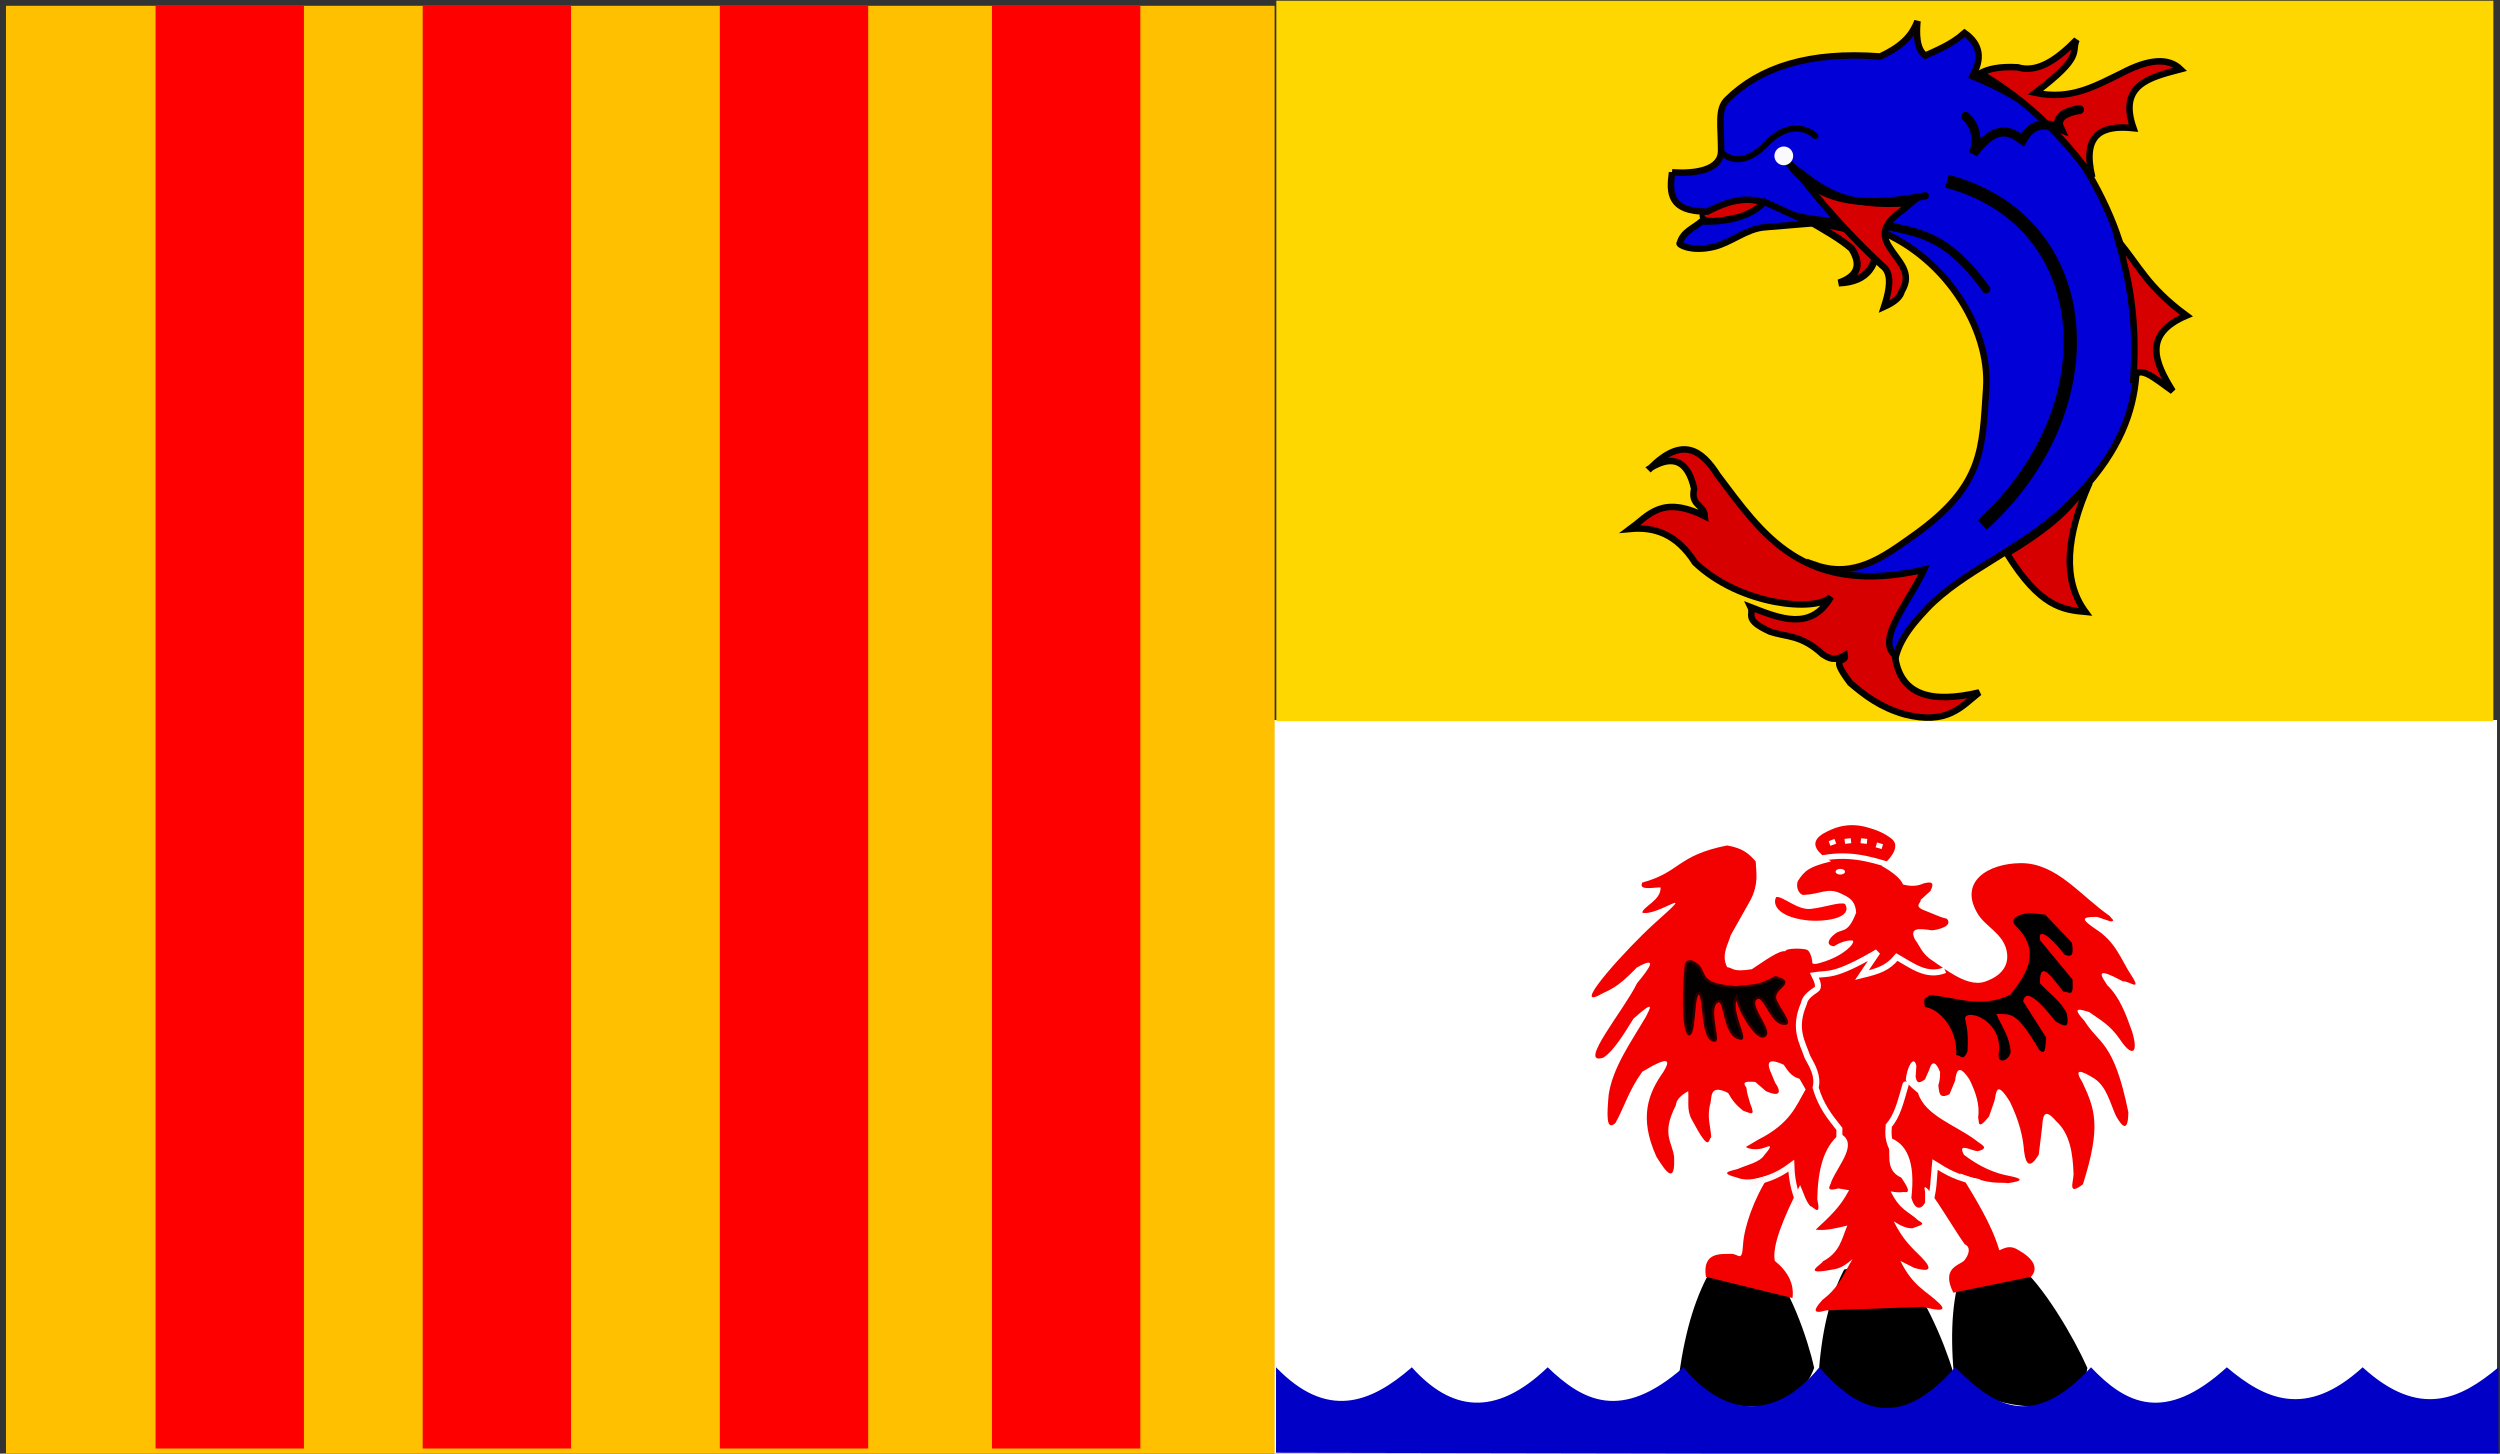 <?xml version="1.0" encoding="UTF-8" standalone="no"?>
<svg
   xmlns:svg="http://www.w3.org/2000/svg"
   xmlns="http://www.w3.org/2000/svg"
   xmlns:xlink="http://www.w3.org/1999/xlink"
   version="1.1"
   width="1000"
   height="581.436"
   id="Provence-Alpes-Cote-d-Azur">
    <rect width="100%" height="100%" fill="#333333" stroke="none"/>
    <title
       id="title3833">Provence Alpes Cote-d'Azur</title>
    <defs
       id="defs4">
        <rect
           width="59.349"
           height="577.403"
           x="62.228"
           y="1.987"
           id="redstripe"
           style="fill:#ff0000;fill-opacity:1;stroke:none" />
        <path
           d="m 672.105,549.97 c 2.683,-18.771 6.817,-31.857 13.435,-43.134 7.071,-1.477 16.971,-2.512 21.213,-0.707 8.246,7.696 15.927,29.576 18.385,41.012 -10.055,27.464 -54.459,10.085 -53.033,2.828 z"
           id="rock"
           style="fill:#000000;fill-opacity:1;stroke:#000000;stroke-width:1px" />
    </defs>
    <g
       id="g3685">
        <rect
           width="491.687"
           height="293.755"
           x="507.396"
           y="287.681"
           id="rect2910"
           style="fill:#00ffff;fill-opacity:0;stroke:none" />
        <rect
           width="489.186"
           height="295.656"
           x="509.617"
           y="288.006"
           id="rect2911"
           style="fill:#ffffff;fill-opacity:1;stroke:none" />
        <g
           id="orange"
           style="display:inline">
            <rect
               width="507.463"
               height="579.957"
               x="2.389"
               y="2.311"
               id="rect3603"
               style="fill:#ffc000;fill-opacity:1;stroke:none" />
        </g>
        <use
           transform="translate(0,0.013)"
           id="r0"
           style="display:inline"
           x="0"
           y="0"
           width="1000"
           height="581.436"
           xlink:href="#redstripe" />
        <use
           transform="translate(106.852,0.013)"
           id="use3661"
           style="display:inline"
           x="0"
           y="0"
           width="1000"
           height="581.436"
           xlink:href="#redstripe" />
        <use
           transform="translate(225.704,0.013)"
           id="use3663"
           style="display:inline"
           x="0"
           y="0"
           width="1000"
           height="581.436"
           xlink:href="#redstripe" />
        <use
           transform="translate(334.556,0.013)"
           id="use3665"
           style="display:inline"
           x="0"
           y="0"
           width="1000"
           height="581.436"
           xlink:href="#redstripe" />
        <rect
           width="486.803"
           height="288.172"
           x="510.538"
           y="0.294"
           id="rect2931"
           style="fill:#ffd700;fill-opacity:1;stroke:none;display:inline" />
        <path
           d="m 689.655,87.713 21.563,-3.854 -6.284,-12.567 -22.349,12.996 c -3.746,2.178 -1.621,4.979 7.069,3.425 z"
           id="tongue"
           style="fill:#d70000;fill-opacity:1;stroke:#000000;stroke-width:2px;stroke-linecap:butt;stroke-linejoin:miter;stroke-opacity:1;display:inline" />
        <path
           d="m 668.804,68.935 c -1.075,8.13 -1.227,15.799 14.138,15.709 11.552,-6.075 19.2,-5.703 25.134,-2.356 13.624,7.684 28.903,4.754 40.058,8.64 29.508,10.279 48.016,40.375 46.341,64.406 -1.675,24.031 -0.752,38.861 -29.061,58.908 -11.971,8.477 -23.496,17.253 -39.272,11.782 l 31.418,42.414 c 0.078,-9.471 5.617,-17.041 13.353,-25.134 14.326,-14.987 37.279,-23.292 54.981,-40.058 36.637,-34.698 29.154,-62.204 25.92,-88.755 -2.358,-19.355 -11.106,-37.441 -21.992,-54.196 -7.99,-12.298 -21.992,-21.992 -40.843,-29.847 3.901,-6.75 3.423,-12.623 -3.142,-17.28 -5.528,4.886 -11.489,7.063 -15.709,9.069 -3.693,-2.605 -3.565,-9.119 -3.142,-13.782 -1.89,4.713 -4.771,9.425 -14.923,14.138 -28.325,-2.144 -48.133,4.276 -61.265,17.28 -3.838,3.801 -2.362,10.02 -2.356,20.422 0.004,7.829 -10.45,9.281 -19.636,8.64 z"
           id="body"
           style="fill:#0000d7;fill-opacity:1;stroke:#080101;stroke-width:2.6;stroke-linecap:butt;stroke-linejoin:miter;stroke-miterlimit:4;stroke-opacity:1;stroke-dasharray:none;display:inline" />
        <path
           d="m 671.946,97.211 c 1.193,-4.567 5.582,-5.938 8.64,-8.64 18.877,0.759 25.134,-7.854 25.134,-7.854 l 18.851,8.64 -18.851,1.571 c -7.268,0.606 -13.318,6.202 -20.422,7.854 -9.166,2.132 -14.423,-1.214 -13.353,-1.571 z"
           id="jaw"
           style="fill:#0000d7;fill-opacity:1;stroke:#000000;stroke-width:2.6px;stroke-linecap:butt;stroke-linejoin:miter;stroke-opacity:1;display:inline" />
        <path
           d="m 752.847,89.749 c 12.857,3.543 24.792,2.479 41.628,25.92"
           id="finline"
           style="fill:none;stroke:#000000;stroke-width:3.3;stroke-linecap:round;stroke-linejoin:miter;stroke-miterlimit:4;stroke-opacity:1;stroke-dasharray:none;display:inline" />
        <path
           d="m 723.513,88.299 c 6.426,3.72 12.964,7.439 17.167,11.159 4.396,7.023 1.888,11.284 -5.15,13.734 11.774,-0.529 15.511,-6.91 15.84,-18.884 L 723.513,88.299 z"
           id="right_dorsal"
           style="fill:#d70000;fill-opacity:1;stroke:#000000;stroke-width:2.841px;stroke-linecap:butt;stroke-linejoin:miter;stroke-opacity:1;display:inline" />
        <path
           d="m 717.502,66.971 c 9.928,13.091 21.239,26.181 35.345,39.272 2.844,2.055 4.185,6.115 0.785,16.494 4.682,-2.095 6.565,-4.189 7.069,-6.284 4.537,-7.287 -1.405,-11.954 -4.713,-17.28 -6.107,-9.017 2.871,-13.007 8.64,-18.065 -28.573,2.434 -36.702,-6.49 -47.127,-14.138 z"
           id="left_dorsal"
           style="fill:#d70000;fill-opacity:1;stroke:#000000;stroke-width:2.6px;stroke-linecap:butt;stroke-linejoin:miter;stroke-opacity:1;display:inline" />
        <path
           d="m 792.119,29.27 c 3.181,-1.682 7.571,-2.76 14.923,-2.356 7.854,2.392 15.709,-2.975 23.563,-10.996 -2.248,5.263 3.139,6.285 -16.494,21.207 14.377,3.095 24.217,-2.882 34.559,-7.854 11.044,-5.84 18.802,-6.203 23.563,-1.571 -12.227,3.231 -24.971,6.062 -18.851,23.563 C 840.905,49.955 832.705,53.461 836.889,70.898 825.636,55.187 811.724,40.805 792.119,29.27 z"
           id="back_1"
           style="fill:#d70000;fill-opacity:1;stroke:#000000;stroke-width:2.6px;stroke-linecap:butt;stroke-linejoin:miter;stroke-opacity:1;display:inline" />
        <path
           d="m 847.383,96.535 c 4.564,16.521 7.653,32.094 5.854,56.69 0.856,-9.256 9.013,-1.477 15.847,3.215 -7.204,-11.574 -12.039,-22.753 5.498,-30.203 -15.769,-11.576 -18.907,-19.994 -27.199,-29.701 z"
           id="back_2"
           style="fill:#d70000;fill-opacity:1;stroke:#000000;stroke-width:2.6px;stroke-linecap:butt;stroke-linejoin:miter;stroke-opacity:1;display:inline" />
        <path
           d="m 835.885,192.998 c -7.367,8.093 -9.992,14.408 -33.127,28.414 13.176,21.312 22.33,22.52 31.41,23.353 -9.407,-12.82 -7.713,-30.574 1.716,-51.766 z"
           id="back_3"
           style="fill:#d70000;fill-opacity:1;stroke:#000000;stroke-width:2.6px;stroke-linecap:butt;stroke-linejoin:miter;stroke-opacity:1;display:inline" />
        <path
           d="m 660.245,187.144 c 8.846,-5.314 14.862,-3.082 17.425,8.356 -1.646,6.74 3.95,6.237 4.284,10.996 -17.293,-8.592 -22.534,-0.311 -29.847,5.069 9.534,-0.867 18.471,1.852 25.92,13.498 18.081,17.2 48.351,19.881 54.341,13.709 -7.972,13.678 -20.075,8.765 -32.13,4.065 1.498,3.061 -3.037,4.915 7.854,9.854 6.715,2.222 12.317,1.101 20.923,8.996 2.317,1.458 4.569,3.047 8.923,0.429 0.702,3.677 -6.803,-0.854 2.146,11.069 5.801,4.919 11.867,9.705 21.782,12.567 17.21,4.333 22.661,-3.094 29.847,-8.785 -18.751,4.392 -31.741,1.582 -33.774,-14.923 -7.694,-6.429 6.25,-22.132 11.701,-34.196 -48.346,11.018 -64.714,-14.207 -82.544,-37.774 -6.441,-10.178 -14.177,-15.606 -26.851,-2.931 z"
           id="tail"
           style="fill:#d70000;fill-opacity:1;stroke:#000000;stroke-width:2.6px;stroke-linecap:butt;stroke-linejoin:miter;stroke-opacity:1;display:inline" />
        <path
           d="m 713.574,62.259 c 12.553,20.671 33.615,20.367 56.552,16.065"
           id="cheek"
           style="fill:none;stroke:#000000;stroke-width:2.9;stroke-linecap:round;stroke-linejoin:miter;stroke-miterlimit:4;stroke-opacity:1;stroke-dasharray:none;display:inline" />
        <path
           d="m 717.26,62.352 a 3.743,3.743 0 1 1 -7.487,0 3.743,3.743 0 1 1 7.487,0 z"
           id="eye"
           style="fill:#f9f9fe;fill-opacity:1;stroke:none;display:inline" />
        <path
           d="m 688.44,60.688 c 0,0 6.727,8.514 18.065,-3.142 11.339,-11.656 19.636,-3.142 19.636,-3.142"
           id="brow"
           style="fill:none;stroke:#000000;stroke-width:2.4;stroke-linecap:round;stroke-linejoin:miter;stroke-miterlimit:4;stroke-opacity:1;stroke-dasharray:none;display:inline" />
        <path
           d="m 786.228,46.55 c 0,0 6.65,5.218 3.142,14.923 8.954,-12.184 14.693,-9.056 19.636,-5.498 3.429,-6.202 8.235,-7.304 14.923,-4.713 -2.887,-6.206 7.854,-7.425 7.854,-7.425"
           id="gill"
           style="fill:none;stroke:#000000;stroke-width:3.6;stroke-linecap:round;stroke-linejoin:miter;stroke-miterlimit:4;stroke-opacity:1;stroke-dasharray:none;display:inline" />
        <path
           d="m 778.766,72.469 c 60.511,15.949 65.582,90.893 14.138,137.452"
           id="bodystripe"
           style="fill:none;stroke:#000000;stroke-width:5.3;stroke-linecap:butt;stroke-linejoin:miter;stroke-miterlimit:4;stroke-opacity:1;stroke-dasharray:none;display:inline" />
        <use
           id="r1"
           style="display:inline"
           x="0"
           y="0"
           width="1000"
           height="581.436"
           xlink:href="#rock" />
        <use
           transform="matrix(1,0,0.075,1,14.462,1.414)"
           id="r2"
           style="display:inline"
           x="0"
           y="0"
           width="1000"
           height="581.436"
           xlink:href="#rock" />
        <use
           transform="matrix(1,0,0.226,1,-14.372,0)"
           id="r3"
           style="display:inline"
           x="0"
           y="0"
           width="1000"
           height="581.436"
           xlink:href="#rock" />
        <path
           d="m 999.384,546.92 1.6e-4,35.113 -488.975,-0.929 10e-6,-34.184 c 20.328,21.069 37.746,14.496 54.331,0 15.512,17.322 33.169,20.34 54.331,0 13.898,13.34 29.266,22.022 54.331,0 16.95,20.564 37.219,20.955 54.331,0 15.108,17.261 31.743,25.747 54.331,0 14.772,14.688 30.289,26.096 54.331,0 13.752,14.527 29.384,22.788 54.331,0 15.252,12.861 31.624,20.683 54.331,0 22.71,20.7 39.074,12.841 54.331,0 z"
           id="path3654"
           style="fill:#0000c6;fill-opacity:1;stroke:none;display:inline" />
        <path
           d="m 656.902,353.041 c -1.595,3.368 4.551,1.832 7.35,1.939 0.138,5.209 -6.955,7.535 -7.35,10.082 6.009,1.714 23.582,-12.316 4.95,4.243 -10.684,9.602 -32.635,33.771 -22.627,28.991 4.92,-2.756 6.819,-2.293 15.556,-11.314 8.461,-4.728 5.391,-0.122 0,6.364 -4.86,10.237 -24.198,33.282 -13.435,29.698 4.007,-2.575 8.014,-9.08 12.021,-15.556 9.407,-8.449 6.443,-3.799 4.95,-0.707 -6.019,10.218 -13.239,20.265 -14.849,31.113 -0.652,7.546 -1.205,14.852 2.707,11.314 3.576,-6.391 5.196,-12.811 10.728,-20.506 11.153,-6.739 11.213,-4.498 8.485,0 -6.02,8.521 -9.991,18.169 -2.828,33.941 4.101,6.727 7.577,11.044 7.071,0 -0.787,-5.998 -5.172,-9.053 0.707,-20.506 0.147,-1.886 1.476,-3.771 4.95,-5.657 0.296,3.771 -0.664,7.542 1.414,11.314 7.49,14.11 6.506,7.884 7.778,7.071 -0.206,-4.475 -1.86,-7.985 -0.293,-13.642 0.573,-2.498 -0.34,-7.755 7.071,-4.036 1.667,3.054 3.304,4.913 5.95,7.071 2.991,0.989 5.176,2.701 2.871,-2.828 -0.774,-2.756 -1.381,-4.294 -1.5,-6.364 -1.74,-2.263 -0.626,-2.599 3.536,-2.286 l 4.286,3.7 c 7.62,3.301 4.821,-1.852 3.7,-3.286 l -1.578,-3.786 c -2.679,-5.901 0.352,-5.573 4.95,-3.536 1.593,2.238 2.856,4.696 6.364,5.657 l 2.414,4.243 c -3.773,6.455 -6.036,13.589 -18.885,20.049 l -5.036,2.993 c 1.685,1.074 5.03,1.167 7.364,0.293 2.03,-0.822 3.925,-1.524 0.086,2.871 -1.793,2.969 -6.937,3.954 -10.692,5.614 -2.72,0.859 -8.033,1.412 0,3.536 4.188,1.599 8.376,-0.043 12.564,-0.957 -5.908,8.929 -10.002,20.369 -10.442,27.827 -0.44,7.458 -1.809,3.298 -4.95,3.536 -3.141,0.237 -11.491,-1.209 -9.899,9.192 l 34.648,8.485 c 0.707,-5.631 -1.779,-10.552 -7.071,-14.849 -1.231,-5.893 3.379,-17.139 10.107,-30.327 1.316,2.832 2.128,6.167 4.036,8.407 1.377,0.187 4.469,4.832 2.828,-2.828 0.233,-11.269 2.323,-20.867 9.192,-26.163 7.388,3.844 -0.518,12.187 -3.536,19.092 -0.116,1.472 -3.167,4.412 2.828,2.828 l 4.243,0.707 c -2.221,3.988 -3.988,6.813 -9.357,12.021 l -4,3.743 c 3.8,0.601 8.6,-0.643 12.649,-1.621 -2.303,5.579 -2.969,10.717 -9.814,14.349 -0.26,1.119 -9.007,5.697 3.45,3.328 4.22,-0.486 6.177,-2.482 8.485,-4.243 -3.504,5.421 -4.902,10.842 -12.021,16.263 -3.219,3.523 -4.619,6.006 1.414,4.243 l 38.891,-1.414 c 8.112,2.15 8.882,1.087 6.364,-1.414 -5.185,-5.059 -10.371,-6.544 -15.556,-16.971 l 5.657,2.828 c 5.831,1.641 7.649,0.774 2.828,-4.243 -3.716,-3.72 -7.433,-6.874 -11.149,-14.435 2.813,1.838 5.381,2.944 7.528,2.786 4.61,-1.65 4.866,-1.55 2.207,-3.2 -3.647,-3.462 -7.295,-3.948 -10.942,-11.564 1.762,0.383 3.524,0.532 5.286,0.25 3.086,0.664 1.217,-2.387 -1,-5.7 -7.249,-3.253 -3.734,-10.328 -5.364,-16.221 7.675,2.225 11.014,10.025 9.357,24.249 1.414,5.138 4.078,4.724 5.493,1.914 l 0,-4.243 c -2.135,-8.672 11.234,14.626 15.849,20.92 2.575,1.217 1.799,4.106 -0.293,6.657 -2.317,1.849 -9.118,3.111 -4.243,12.728 l 31.113,-6.364 c -1.176,0.718 6.324,-4.207 -4.95,-10.607 -3.514,-2.302 -5.543,-0.893 -7.778,0 -3.013,-10.247 -9.436,-20.494 -15.685,-30.741 12.83,4.794 14.994,3.379 19.221,3.871 6.73,-0.943 5.255,-1.886 0.707,-2.828 -6.472,-1.11 -12.579,-4.042 -18.385,-8.485 -2.853,-5.153 2.974,-1.626 5.442,-1.457 5.365,-1.236 0.953,-2.867 -0.493,-4.2 -8.088,-6.192 -20.565,-9.945 -23.335,-19.092 -3.816,-3.041 -4.341,-4.108 -4.907,-5.2 0.433,-4.999 3.222,-10.306 4.243,-5.657 l -0.293,4.407 c 0.337,1.616 0.759,3.355 3.743,1 l 1.664,-3.743 c 1.29,-4.554 3.081,-2.534 4.371,0.828 0.098,2.28 -0.305,4.19 -0.707,5.286 0.4,2.309 -0.031,5.882 4.485,3.578 l 2.25,-5.45 c 0.696,-6.586 3.023,-4.474 5.7,-0.5 2.516,5.116 4.286,10.233 3.493,15.349 0.531,1.416 -0.519,5.544 4.364,-0.5 l 2.043,-5.864 c 1,-2.766 0.327,-9.718 6.321,0 3.725,7.703 5.257,14.091 5.657,19.799 0.721,5.685 2.479,6.964 5.864,1.328 l 1.371,-11.228 c 0.284,-4.098 0.725,-7.858 5.578,-2.164 5.572,5.058 6.685,12.903 6.985,21.256 -0.167,3.47 -2.408,8.736 3.743,3.993 7.501,-23.533 4.66,-30.32 -0.207,-40.762 -3.624,-5.746 -0.724,-4.966 4.95,-1.414 4.863,3.424 6.058,9.599 8.485,14.849 2.794,4.964 4.811,6.237 4.95,-1.414 -5.838,-28.718 -11.676,-27.114 -17.513,-36.52 -5.684,-6.146 -1.598,-4.615 1.75,-3.664 4.159,3.017 8.319,4.971 12.478,11.107 4.443,6.731 7.676,6.167 4.7,-3.45 -2.436,-6.776 -4.862,-13.56 -9.899,-18.385 -2.118,-3.25 -4.553,-6.727 2.407,-3.493 l 4,2.036 c 1.793,-0.564 7.609,4.395 3.493,-2.078 -4.39,-6.524 -6.252,-13.77 -14.849,-19.092 -4.487,-3.198 -6.447,-4.762 0.957,-4.657 l 5.407,1.828 c 2.214,-0.212 -0.033,-1.29 -0.293,-2.121 -12.008,-8.313 -21.341,-21.34 -35.77,-21.213 -12.977,0.114 -25.082,7.449 -16.971,20.506 2.998,4.826 9.713,7.603 11.314,14.142 1.093,4.467 -0.118,9.805 -8.485,12.728 -4.168,1.456 -8.793,-0.562 -12.357,-2.621 -3.598,-2.08 -5.271,-3.407 -8.528,-5.614 -4.566,-2.912 -5.09,-5.824 -7.278,-8.735 -1.995,-4.367 0.932,-4.453 6.864,-3.536 2.06,-0.139 8.592,-1.585 5.993,-4.614 -2.753,-0.623 -4.23,-1.497 -9.028,-3.371 -4.591,-1.77 -1.064,-3.023 -1.5,-4.2 l 3.914,-3.536 c 2.021,-3.947 -0.175,-3.677 -2.743,-3.036 -2.733,1.264 -5.466,1.143 -8.2,0.414 -1.055,-2.469 -4.144,-4.938 -8.528,-7.407 0,0 8.942,-6.942 3.871,-10.935 -2.839,-2.236 -6.121,-3.537 -9.607,-4.493 -3.028,-0.83 -8.135,-1.86 -14.392,0.871 -3.683,1.607 -12.317,5.349 -0.121,12.728 -8.771,2.125 -10.611,3.664 -13.314,7.899 -0.874,2.364 0.35,5.155 2.121,5.536 6.94,-0.283 9.669,-3.043 14.849,-0.707 2.906,1.415 6.037,2.495 6.364,7.778 -3.431,9.052 -5.767,6.063 -8.607,8.607 -2.333,1.797 -3.802,4.373 -0.293,4.871 2.737,-1.839 5.986,-2.61 7.607,-2.286 0.873,1.203 -3.797,6.108 -12.142,8.607 0,0 -4.121,1.536 -4.121,0.121 0,-1.414 -0.822,-4.514 -2.121,-5.071 -1.414,-0.606 -8.607,-0.747 -8.607,0.586 -2.579,-0.452 -8.332,3.858 -13.435,7.192 -7.85,1.241 -7.088,-0.39 -9.899,-0.828 -2.53,-5.077 0.572,-9.337 1.414,-12.728 l 7.899,-14.021 c 3.364,-6.514 2.345,-10.836 2.121,-15.556 -2.724,-2.999 -4.944,-5.249 -11.435,-6.364 -20.157,3.984 -18.551,10.656 -33.941,14.849 z"
           id="path3642"
           style="fill:#f30000;fill-opacity:1;stroke:none;display:inline" />
        <path
           d="m 770,402.811 c 5.517,0.701 13.057,8.335 12.5,19.25 1.833,-0.097 2.667,2.754 4.5,-1.5 0.37,-7.007 -0.164,-9.257 -1,-13.25 0.598,-4.036 15.443,0.815 13.5,14.25 -0.631,4.364 4.154,2.829 4.75,-0.75 -0.329,-6.142 -3.631,-10.302 -5.75,-15.25 5.987,0.276 7.863,-1.486 17.25,14.5 2.469,1.951 2.273,-0.312 2.75,-5 l -9.25,-14.5 c 0.966,-5.19 6.054,-0.763 13,8 4.467,2.659 5.366,2.34 4.5,-3 -1.92,-4.638 -7.058,-8.203 -10.75,-12.25 -0.292,-10.533 5.601,-1.227 9.25,3.25 2.722,0.167 4.249,2.814 3.75,-4.75 l -13,-15.75 c -1.095,-6.799 7.089,1.919 9.75,5.75 3.241,1.362 3.757,-0.114 3,-4.75 l -10.75,-11.25 c -3.612,-0.026 -6.443,-1.613 -11.25,0.75 -2.347,1.686 -1.402,2.714 -0.5,3.75 10.26,10.007 4.775,18.803 -2,27.5 -12.195,6.12 -22.669,0.632 -32.5,0.25 -0.676,1.399 -2.849,-0.197 -1.75,4.75 z"
           id="path3701"
           style="fill:#000000;fill-opacity:1;stroke:none;display:inline" />
        <path
           d="m 674.375,385.936 c -1.457,16.561 -0.508,26.626 1.25,27.75 2.448,-0.325 1.392,-18.052 4.25,-16.25 2.078,1.31 0.747,19.497 6.25,18.75 1.139,-1.195 -3.554,-14.469 1.25,-15.75 3.109,-0.776 1.997,14.67 9.25,15 1.387,-1.081 -5.152,-12.197 -2,-16.75 1.464,6.611 8.251,17.124 11,15.75 3.922,-1.831 -8.517,-13.638 -2.25,-15.5 3.339,0.651 5.624,11.277 11,10.5 1.581,-0.626 -2.417,-5.111 -4.312,-9.617 -1.399,-4.94 8.725,-6.663 0.062,-8.883 -6.908,3.956 -9.213,3.148 -15.5,4 -15.464,-0.957 -12.187,-5.363 -15.5,-8.75 -1.775,-1.235 -3.618,-2.876 -4.75,-0.25 z"
           id="path3668"
           style="fill:#030000;fill-opacity:1;stroke:#2d0000;stroke-width:1px;stroke-linecap:butt;stroke-linejoin:miter;stroke-opacity:1;display:inline" />
        <path
           d="m 778,388.061 c -7.351,2.922 -13.17,-1.818 -19.25,-5.25 -3.706,4.385 -6.961,5.531 -14,7.25 l 6.25,-9.25 c -17.573,10.312 -19.586,8.34 -25.25,9.25 1.417,2.792 1.991,4.952 0.75,5.75 -4.281,2.788 -4.619,4.262 -5,5.75 -4.206,9.907 -0.63,15.145 1.5,21.25 2.15,3.87 4.348,7.73 3.25,12.25 2.131,7.202 5.369,11.297 9.5,16.5 l 0,7.25"
           id="path3671"
           style="fill:none;stroke:#ffffff;stroke-width:2.4;stroke-linecap:butt;stroke-linejoin:miter;stroke-miterlimit:4;stroke-opacity:1;stroke-dasharray:none;display:inline" />
        <path
           d="m 762.25,433.811 c -2.139,7.445 -3.287,12.366 -6.75,16.5 -0.17,3.329 -0.55,5.627 2.25,10.75"
           id="path3674"
           style="fill:none;stroke:#ffffff;stroke-width:2.5;stroke-linecap:round;stroke-linejoin:miter;stroke-miterlimit:4;stroke-opacity:1;stroke-dasharray:none;display:inline" />
        <path
           d="m 700.75,473.311 c 5.156,-1.585 9.418,-2.272 15.75,-7 0.2,6.716 1.808,12.026 4,16.75"
           id="path3677"
           style="fill:none;stroke:#fff8f8;stroke-width:2.5;stroke-linecap:round;stroke-linejoin:miter;stroke-miterlimit:4;stroke-opacity:1;stroke-dasharray:none;display:inline" />
        <path
           d="m 771.25,482.811 c 2.441,-5.667 2.137,-11.333 2.75,-17 4.436,2.771 8.906,5.531 17.25,7"
           id="path3680"
           style="fill:none;stroke:#ffffff;stroke-width:2.5;stroke-linecap:round;stroke-linejoin:miter;stroke-miterlimit:4;stroke-opacity:1;stroke-dasharray:none;display:inline" />
        <path
           d="m 727.25,343.561 c 11.75,-2.634 20.254,-0.073 28.75,2.5"
           id="path3683"
           style="fill:none;stroke:#ffffff;stroke-width:2.2;stroke-linecap:round;stroke-linejoin:miter;stroke-miterlimit:4;stroke-opacity:1;stroke-dasharray:none;display:inline" />
        <path
           d="m 710.5,358.811 c 2.511,-0.489 8.497,5.33 13.75,4.75 6.036,-0.667 11.339,-2.833 13.75,-2 3.463,5.936 -8.912,7.388 -15.75,6.5 -11.856,-1.54 -13.253,-6.848 -11.75,-9.25 z"
           id="path3686"
           style="fill:#ff0000;fill-opacity:1;stroke:none;display:inline" />
        <path
           d="m 738,348.686 a 1.875,1.125 0 0 1 -3.75,0 1.875,1.125 0 1 1 3.75,0 z"
           id="path3689"
           style="fill:#ffffff;fill-opacity:1;stroke:none;display:inline" />
        <rect
           width="2.5"
           height="2"
           x="569.945"
           y="568.916"
           transform="matrix(0.938,-0.346,0.346,0.938,0,0)"
           id="rect3692"
           style="fill:#ffffff;fill-opacity:1;stroke:none" />
        <rect
           width="2.5"
           height="2"
           x="696.367"
           y="414.642"
           transform="matrix(0.994,-0.11,0.11,0.994,0,0)"
           id="rect3694"
           style="fill:#ffffff;fill-opacity:1;stroke:none" />
        <rect
           width="2.5"
           height="2"
           x="776.409"
           y="252.958"
           transform="matrix(0.994,0.108,-0.108,0.994,0,0)"
           id="rect3696"
           style="fill:#ffffff;fill-opacity:1;stroke:none" />
        <rect
           width="2.5"
           height="2"
           x="816.306"
           y="104.759"
           transform="matrix(0.957,0.29,-0.29,0.957,0,0)"
           id="rect3698"
           style="fill:#ffffff;fill-opacity:1;stroke:none" />
    </g>
</svg>

